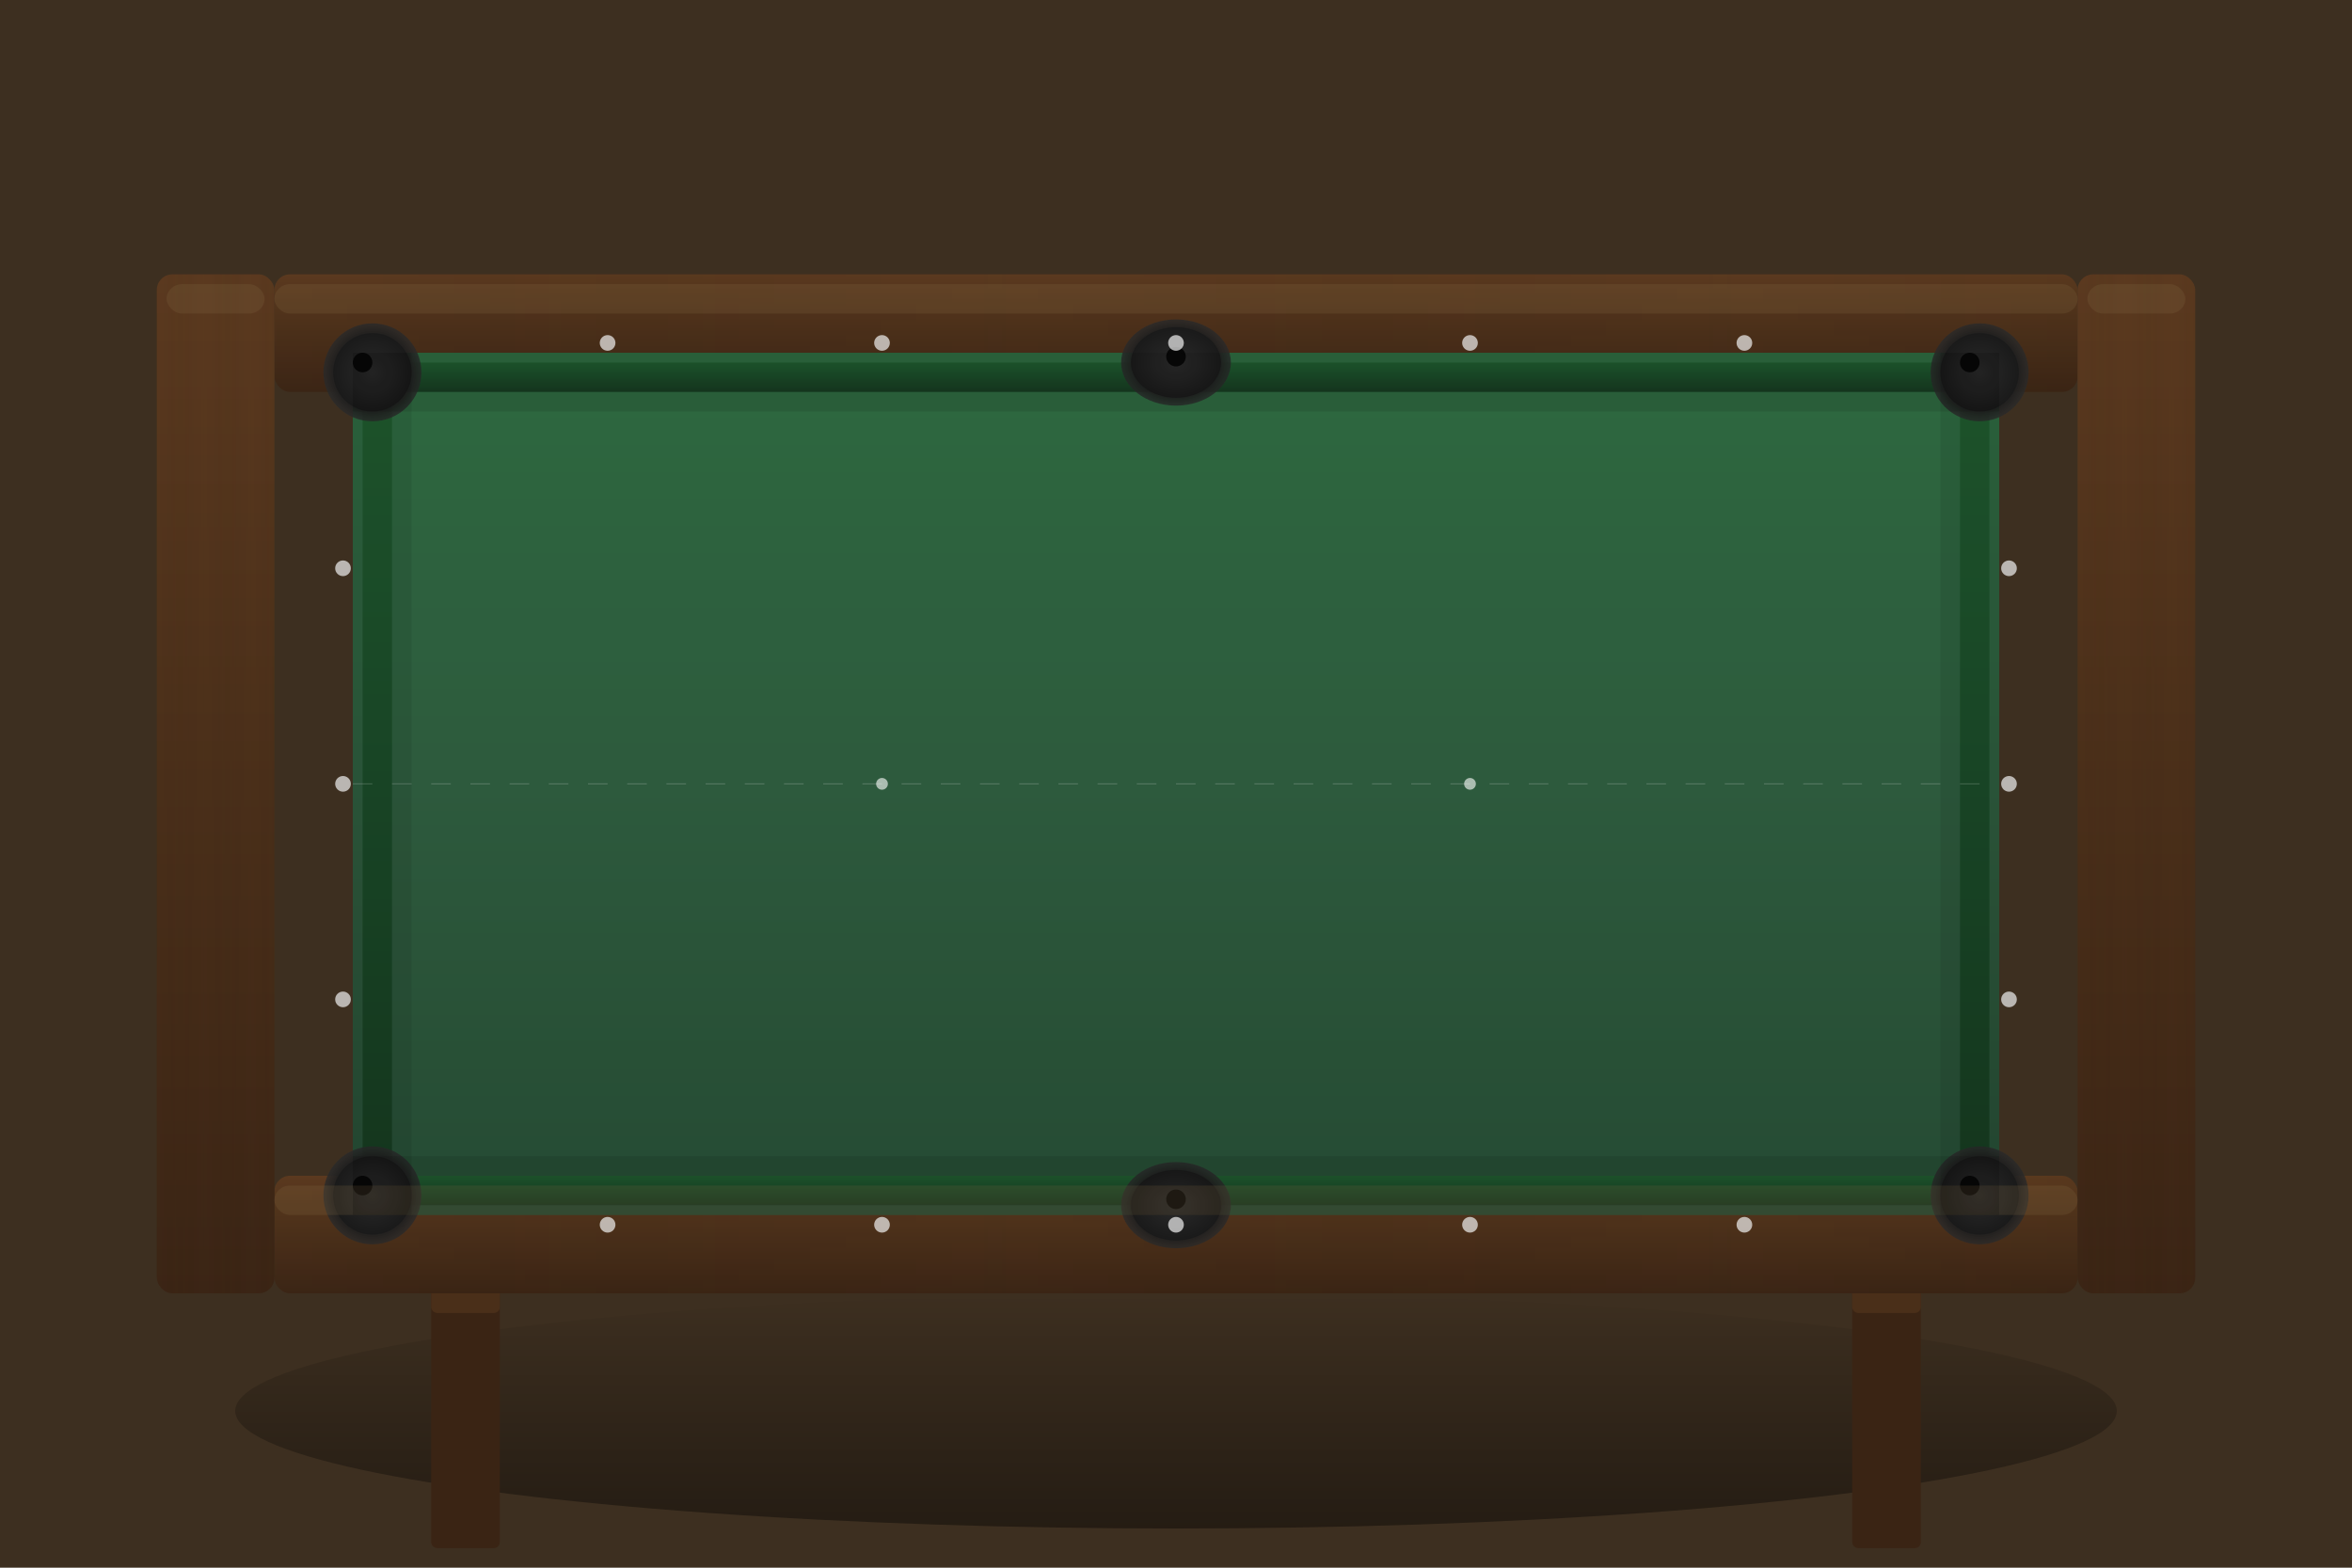 <svg viewBox="0 0 1200 800" xmlns="http://www.w3.org/2000/svg">
  <defs>
    <!-- Felt gradient - green playing surface -->
    <linearGradient id="feltGradient" x1="0%" y1="0%" x2="0%" y2="100%">
      <stop offset="0%" style="stop-color:#2d6a3f;stop-opacity:1" />
      <stop offset="50%" style="stop-color:#2d5a3d;stop-opacity:1" />
      <stop offset="100%" style="stop-color:#254a32;stop-opacity:1" />
    </linearGradient>
    
    <!-- Wood rail gradient - darker brown -->
    <linearGradient id="woodGradient" x1="0%" y1="0%" x2="0%" y2="100%">
      <stop offset="0%" style="stop-color:#5c3a1f;stop-opacity:1" />
      <stop offset="50%" style="stop-color:#4a2f19;stop-opacity:1" />
      <stop offset="100%" style="stop-color:#3a2414;stop-opacity:1" />
    </linearGradient>
    
    <!-- Wood grain texture -->
    <linearGradient id="woodGrain" x1="0%" y1="0%" x2="100%" y2="0%">
      <stop offset="0%" style="stop-color:#4a2f19;stop-opacity:0.3" />
      <stop offset="20%" style="stop-color:#3a2414;stop-opacity:0.5" />
      <stop offset="40%" style="stop-color:#4a2f19;stop-opacity:0.3" />
      <stop offset="60%" style="stop-color:#3a2414;stop-opacity:0.5" />
      <stop offset="80%" style="stop-color:#4a2f19;stop-opacity:0.3" />
      <stop offset="100%" style="stop-color:#3a2414;stop-opacity:0.5" />
    </linearGradient>
    
    <!-- Pocket shadow -->
    <radialGradient id="pocketGradient">
      <stop offset="0%" style="stop-color:#000000;stop-opacity:1" />
      <stop offset="70%" style="stop-color:#1a1a1a;stop-opacity:1" />
      <stop offset="100%" style="stop-color:#2a2a2a;stop-opacity:0.8" />
    </radialGradient>
    
    <!-- Pocket leather -->
    <radialGradient id="leatherGradient">
      <stop offset="0%" style="stop-color:#2a2a2a;stop-opacity:1" />
      <stop offset="100%" style="stop-color:#1a1a1a;stop-opacity:1" />
    </radialGradient>
    
    <!-- Rail cushion gradient -->
    <linearGradient id="cushionGradient" x1="0%" y1="0%" x2="0%" y2="100%">
      <stop offset="0%" style="stop-color:#1f5a2e;stop-opacity:1" />
      <stop offset="50%" style="stop-color:#1a4a28;stop-opacity:1" />
      <stop offset="100%" style="stop-color:#163a20;stop-opacity:1" />
    </linearGradient>
    
    <!-- Table shadow -->
    <linearGradient id="tableShadow" x1="50%" y1="0%" x2="50%" y2="100%">
      <stop offset="0%" style="stop-color:#000000;stop-opacity:0" />
      <stop offset="100%" style="stop-color:#000000;stop-opacity:0.4" />
    </linearGradient>
  </defs>
  
  <!-- Background - room floor -->
  <rect width="1200" height="800" fill="#3d2f20"/>
  
  <!-- Table shadow on floor -->
  <ellipse cx="600" cy="720" rx="480" ry="60" fill="url(#tableShadow)"/>
  
  <!-- Table legs (wooden) -->
  <!-- Front left leg -->
  <rect x="220" y="650" width="35" height="140" fill="#3a2414" rx="3"/>
  <rect x="220" y="650" width="35" height="20" fill="#4a2f19" rx="3"/>
  
  <!-- Front right leg -->
  <rect x="945" y="650" width="35" height="140" fill="#3a2414" rx="3"/>
  <rect x="945" y="650" width="35" height="20" fill="#4a2f19" rx="3"/>
  
  <!-- Back left leg -->
  <rect x="220" y="650" width="35" height="140" fill="#3a2414" rx="3" transform="translate(-30, -460)"/>
  <rect x="220" y="650" width="35" height="20" fill="#4a2f19" rx="3" transform="translate(-30, -460)"/>
  
  <!-- Back right leg -->
  <rect x="945" y="650" width="35" height="140" fill="#3a2414" rx="3" transform="translate(30, -460)"/>
  <rect x="945" y="650" width="35" height="20" fill="#4a2f19" rx="3" transform="translate(30, -460)"/>
  
  <!-- Main table body / apron (wooden frame under playing surface) -->
  <rect x="160" y="620" width="880" height="40" fill="url(#woodGradient)" rx="5"/>
  <rect x="160" y="620" width="880" height="40" fill="url(#woodGrain)" rx="5" opacity="0.3"/>
  
  <!-- Top rail frame - long sides -->
  <rect x="140" y="140" width="920" height="60" fill="url(#woodGradient)" rx="8"/>
  <rect x="140" y="140" width="920" height="60" fill="url(#woodGrain)" rx="8" opacity="0.2"/>
  
  <rect x="140" y="600" width="920" height="60" fill="url(#woodGradient)" rx="8"/>
  <rect x="140" y="600" width="920" height="60" fill="url(#woodGrain)" rx="8" opacity="0.2"/>
  
  <!-- Top rail frame - short sides -->
  <rect x="80" y="140" width="60" height="520" fill="url(#woodGradient)" rx="8"/>
  <rect x="80" y="140" width="60" height="520" fill="url(#woodGrain)" rx="8" opacity="0.2"/>
  
  <rect x="1060" y="140" width="60" height="520" fill="url(#woodGradient)" rx="8"/>
  <rect x="1060" y="140" width="60" height="520" fill="url(#woodGrain)" rx="8" opacity="0.2"/>
  
  <!-- Playing surface (green felt) -->
  <rect x="180" y="180" width="840" height="440" fill="url(#feltGradient)"/>
  
  <!-- Felt texture overlay -->
  <rect x="180" y="180" width="840" height="440" fill="#2d5a3d" opacity="0.05"/>
  
  <!-- Rail cushions (rubber bumpers) -->
  <!-- Top cushion -->
  <path d="M 190 185 L 1010 185 L 1000 200 L 200 200 Z" fill="url(#cushionGradient)"/>
  
  <!-- Bottom cushion -->
  <path d="M 190 615 L 1010 615 L 1000 600 L 200 600 Z" fill="url(#cushionGradient)"/>
  
  <!-- Left cushion -->
  <path d="M 185 190 L 185 610 L 200 600 L 200 200 Z" fill="url(#cushionGradient)"/>
  
  <!-- Right cushion -->
  <path d="M 1015 190 L 1015 610 L 1000 600 L 1000 200 Z" fill="url(#cushionGradient)"/>
  
  <!-- Corner pockets (6 total) -->
  <!-- Top-left corner -->
  <circle cx="190" cy="190" r="25" fill="url(#pocketGradient)"/>
  <circle cx="190" cy="190" r="20" fill="url(#leatherGradient)"/>
  <circle cx="185" cy="185" r="5" fill="#000000" opacity="0.8"/>
  
  <!-- Top-right corner -->
  <circle cx="1010" cy="190" r="25" fill="url(#pocketGradient)"/>
  <circle cx="1010" cy="190" r="20" fill="url(#leatherGradient)"/>
  <circle cx="1005" cy="185" r="5" fill="#000000" opacity="0.8"/>
  
  <!-- Bottom-left corner -->
  <circle cx="190" cy="610" r="25" fill="url(#pocketGradient)"/>
  <circle cx="190" cy="610" r="20" fill="url(#leatherGradient)"/>
  <circle cx="185" cy="605" r="5" fill="#000000" opacity="0.8"/>
  
  <!-- Bottom-right corner -->
  <circle cx="1010" cy="610" r="25" fill="url(#pocketGradient)"/>
  <circle cx="1010" cy="610" r="20" fill="url(#leatherGradient)"/>
  <circle cx="1005" cy="605" r="5" fill="#000000" opacity="0.8"/>
  
  <!-- Side pockets (middle of long rails) -->
  <!-- Top side -->
  <ellipse cx="600" cy="185" rx="28" ry="22" fill="url(#pocketGradient)"/>
  <ellipse cx="600" cy="185" rx="23" ry="18" fill="url(#leatherGradient)"/>
  <circle cx="600" cy="182" r="5" fill="#000000" opacity="0.8"/>
  
  <!-- Bottom side -->
  <ellipse cx="600" cy="615" rx="28" ry="22" fill="url(#pocketGradient)"/>
  <ellipse cx="600" cy="615" rx="23" ry="18" fill="url(#leatherGradient)"/>
  <circle cx="600" cy="612" r="5" fill="#000000" opacity="0.8"/>
  
  <!-- Head spot (where cue ball is placed for break) -->
  <circle cx="450" cy="400" r="3" fill="#ffffff" opacity="0.6"/>
  
  <!-- Foot spot (where front ball of rack is placed) -->
  <circle cx="750" cy="400" r="3" fill="#ffffff" opacity="0.6"/>
  
  <!-- Head string (line across table at head spot) -->
  <line x1="180" y1="400" x2="1020" y2="400" stroke="#ffffff" stroke-width="0.5" opacity="0.2" stroke-dasharray="10,10"/>
  
  <!-- Side diamonds/markers for aiming -->
  <!-- Top rail diamonds -->
  <circle cx="310" cy="175" r="4" fill="#f0f0f0" opacity="0.7"/>
  <circle cx="450" cy="175" r="4" fill="#f0f0f0" opacity="0.7"/>
  <circle cx="600" cy="175" r="4" fill="#f0f0f0" opacity="0.7"/>
  <circle cx="750" cy="175" r="4" fill="#f0f0f0" opacity="0.7"/>
  <circle cx="890" cy="175" r="4" fill="#f0f0f0" opacity="0.7"/>
  
  <!-- Bottom rail diamonds -->
  <circle cx="310" cy="625" r="4" fill="#f0f0f0" opacity="0.7"/>
  <circle cx="450" cy="625" r="4" fill="#f0f0f0" opacity="0.7"/>
  <circle cx="600" cy="625" r="4" fill="#f0f0f0" opacity="0.7"/>
  <circle cx="750" cy="625" r="4" fill="#f0f0f0" opacity="0.7"/>
  <circle cx="890" cy="625" r="4" fill="#f0f0f0" opacity="0.7"/>
  
  <!-- Left rail diamonds -->
  <circle cx="175" cy="290" r="4" fill="#f0f0f0" opacity="0.7"/>
  <circle cx="175" cy="400" r="4" fill="#f0f0f0" opacity="0.7"/>
  <circle cx="175" cy="510" r="4" fill="#f0f0f0" opacity="0.7"/>
  
  <!-- Right rail diamonds -->
  <circle cx="1025" cy="290" r="4" fill="#f0f0f0" opacity="0.7"/>
  <circle cx="1025" cy="400" r="4" fill="#f0f0f0" opacity="0.7"/>
  <circle cx="1025" cy="510" r="4" fill="#f0f0f0" opacity="0.7"/>
  
  <!-- Shine/reflection on rails (polished wood effect) -->
  <rect x="140" y="145" width="920" height="15" fill="#8b6f47" opacity="0.2" rx="8"/>
  <rect x="140" y="605" width="920" height="15" fill="#8b6f47" opacity="0.2" rx="8"/>
  <rect x="85" y="145" width="50" height="15" fill="#8b6f47" opacity="0.2" rx="8"/>
  <rect x="1065" y="145" width="50" height="15" fill="#8b6f47" opacity="0.2" rx="8"/>
  
  <!-- Subtle shadow on felt near rails -->
  <rect x="180" y="180" width="840" height="30" fill="#000000" opacity="0.1"/>
  <rect x="180" y="590" width="840" height="30" fill="#000000" opacity="0.1"/>
  <rect x="180" y="180" width="30" height="440" fill="#000000" opacity="0.08"/>
  <rect x="990" y="180" width="30" height="440" fill="#000000" opacity="0.08"/>
</svg>